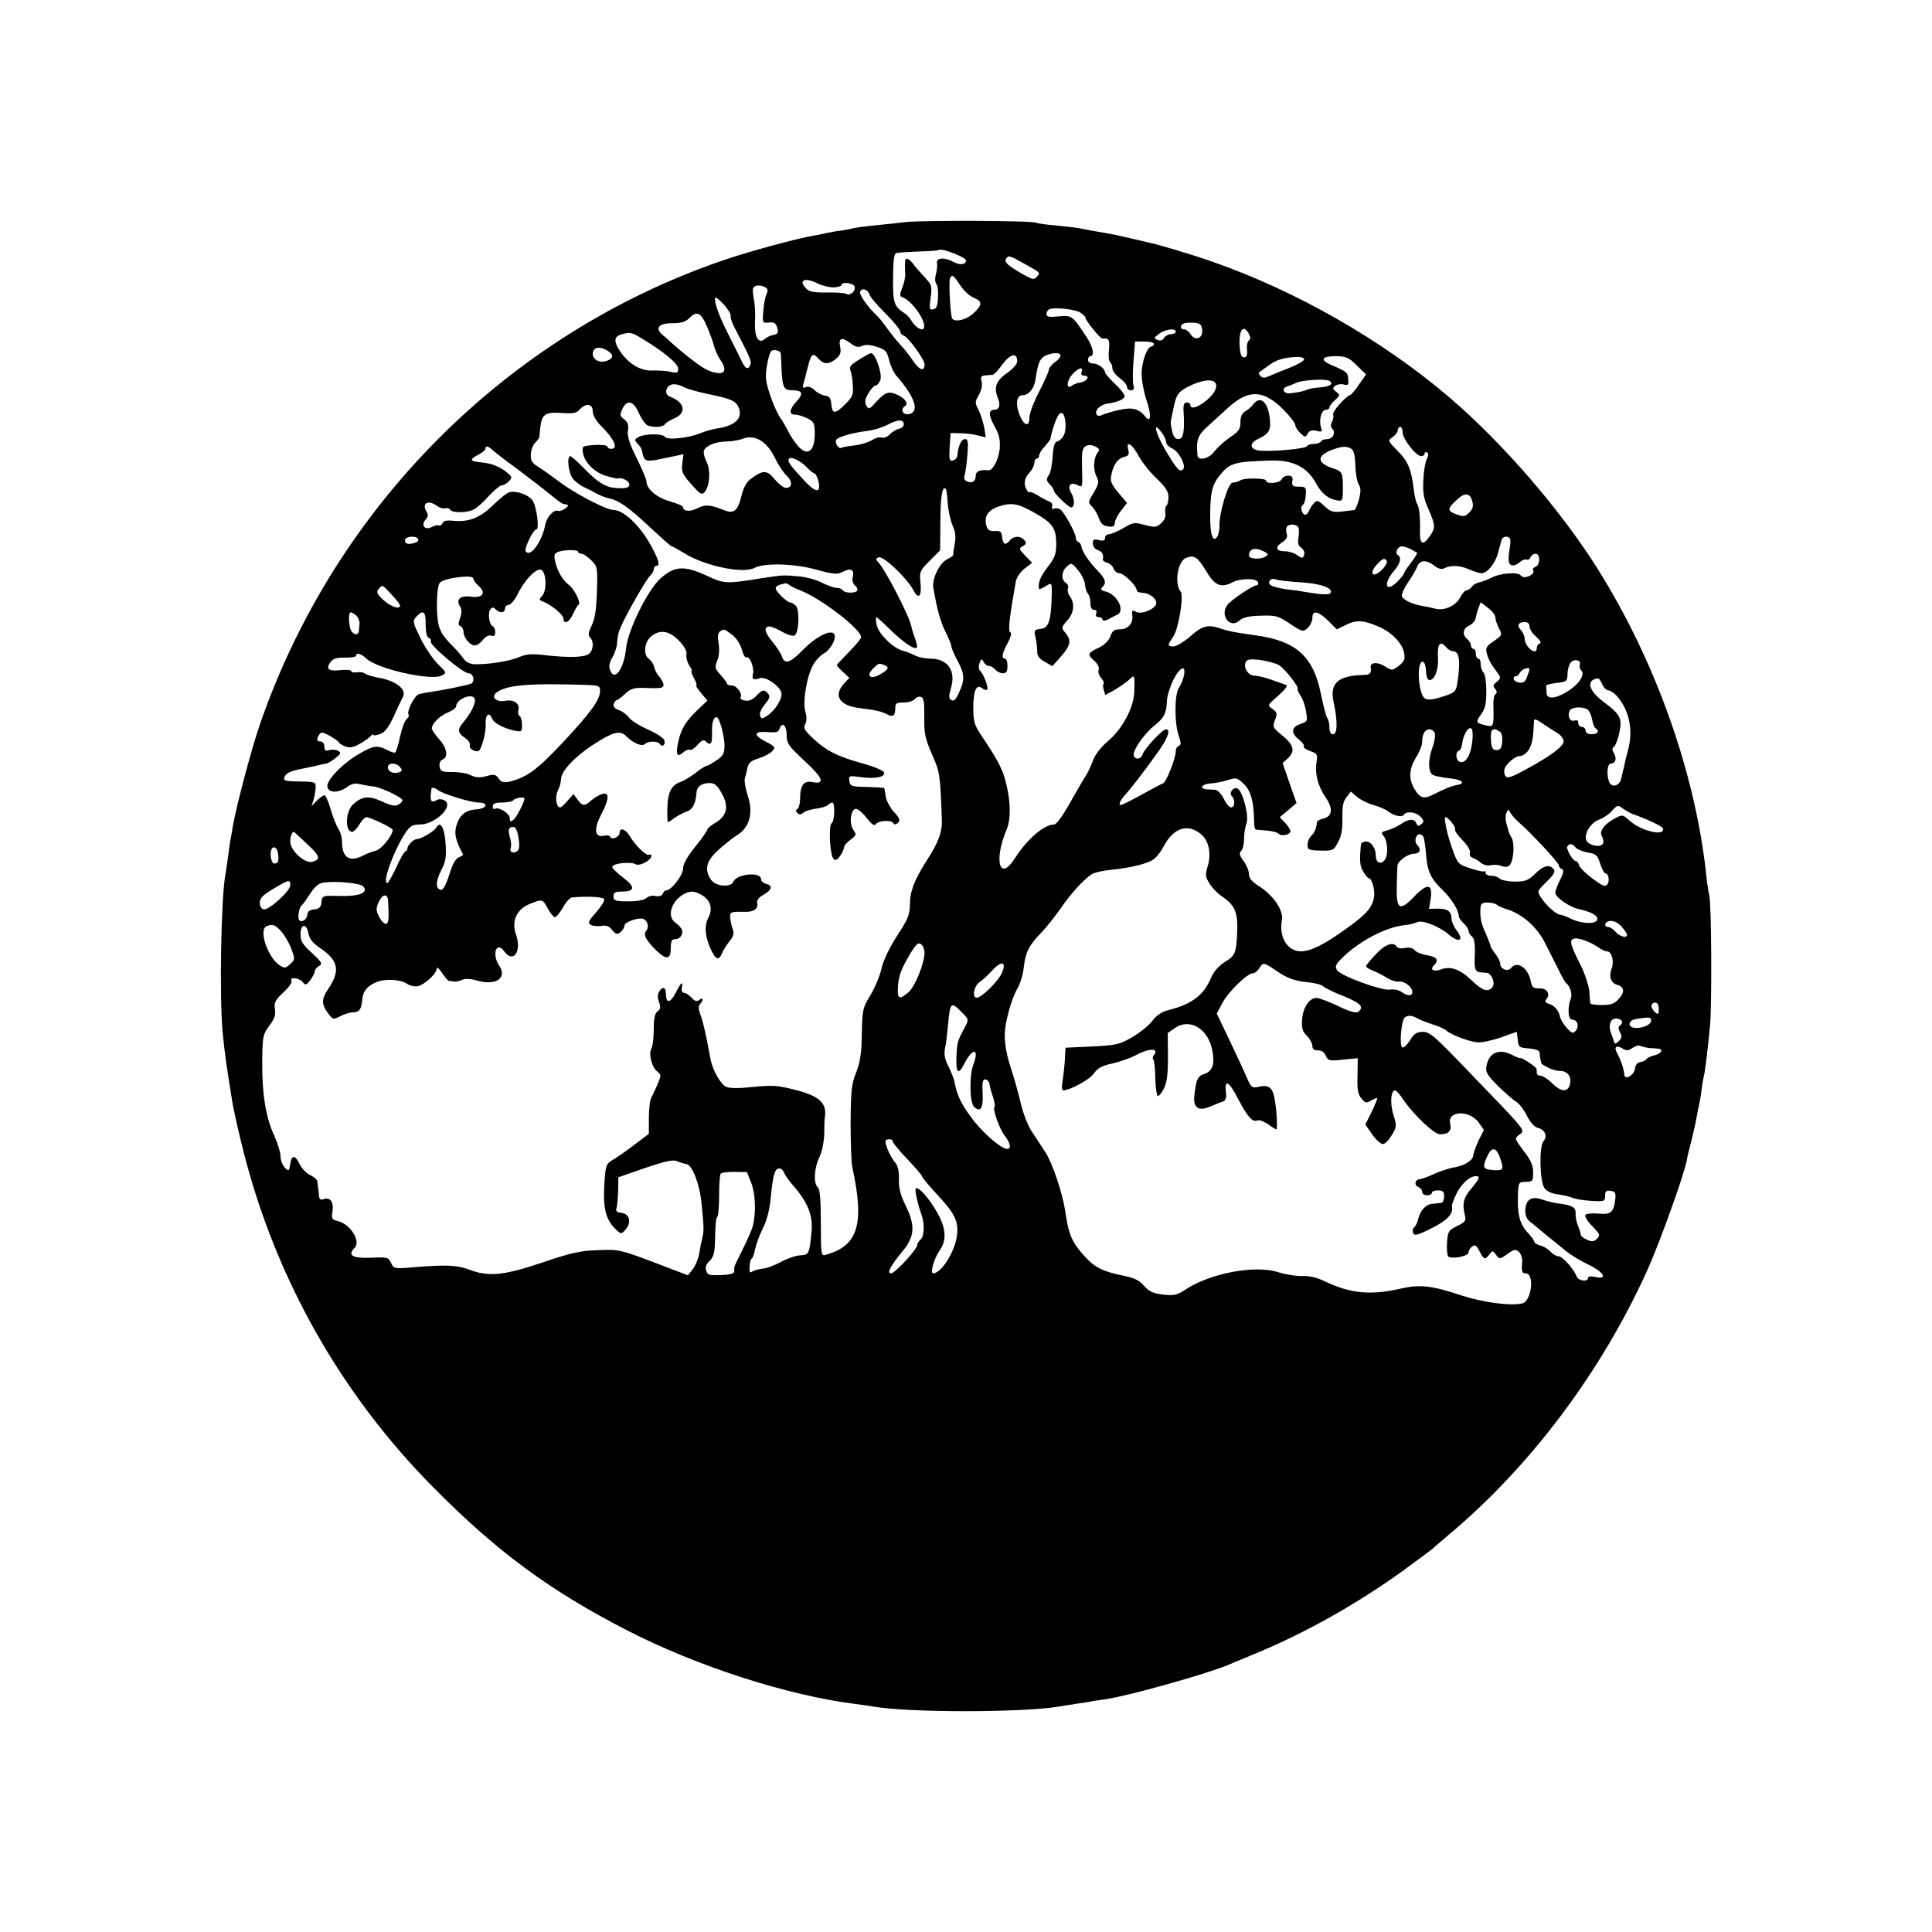 <?xml version="1.0" standalone="no"?>
<!DOCTYPE svg PUBLIC "-//W3C//DTD SVG 20010904//EN"
 "http://www.w3.org/TR/2001/REC-SVG-20010904/DTD/svg10.dtd">
<svg version="1.0" xmlns="http://www.w3.org/2000/svg"
 width="792pt" height="792pt" viewBox="0 0 792 792"
 preserveAspectRatio="xMidYMid meet">
<g transform="translate(0,792) scale(0.1,-0.1)"
fill="#000000" stroke="none">
<path d="M3715 7010 c-38 -5 -101 -11 -140 -15 -38 -4 -72 -9 -75 -10 -3 -2
-26 -6 -50 -10 -25 -3 -52 -8 -60 -10 -8 -2 -31 -7 -50 -10 -76 -13 -271 -66
-381 -104 -882 -304 -1584 -1008 -1892 -1896 -35 -100 -99 -341 -113 -425 -4
-25 -8 -47 -9 -50 -1 -3 -5 -32 -9 -65 -5 -33 -10 -69 -12 -80 -18 -94 -25
-511 -11 -650 10 -98 13 -116 38 -274 5 -35 27 -132 48 -215 133 -521 400
-992 776 -1372 261 -264 478 -424 793 -586 287 -148 659 -268 937 -303 28 -4
61 -8 75 -11 145 -25 607 -25 760 0 14 2 48 8 75 12 28 4 55 8 62 10 6 1 31 5
54 8 92 13 417 104 504 141 17 7 71 30 120 50 199 83 406 199 595 335 63 46
117 86 120 89 3 3 32 28 65 56 339 283 633 675 822 1097 50 113 145 378 157
438 2 14 11 52 20 85 8 33 18 76 21 95 3 19 8 42 10 50 2 8 7 35 10 60 3 25 8
52 10 60 5 19 15 103 25 205 8 88 6 495 -3 535 -4 14 -9 49 -12 79 -44 418
-207 879 -445 1258 -152 242 -387 514 -606 702 -277 237 -633 440 -979 560
-80 28 -214 68 -253 76 -9 2 -44 10 -77 18 -33 8 -80 18 -105 22 -47 8 -69 12
-109 20 -13 2 -56 7 -95 11 -39 3 -75 9 -80 11 -14 9 -456 10 -531 3z m208
-134 c20 -8 37 -19 37 -24 0 -17 -25 -20 -51 -6 -36 20 -71 18 -68 -3 2 -10 0
-31 -4 -46 -5 -16 -4 -34 1 -40 6 -7 9 -32 7 -57 -1 -34 -6 -46 -20 -48 -15
-3 -16 2 -10 47 6 47 5 53 -23 83 -17 18 -40 44 -50 58 -11 14 -23 22 -27 19
-6 -6 -6 -16 -4 -64 1 -11 -5 -35 -12 -54 -11 -28 -12 -35 -1 -39 43 -14 107
-110 87 -130 -8 -9 -36 10 -49 34 -6 10 -17 23 -25 28 -46 29 -51 43 -50 145
0 67 4 101 12 103 7 3 48 5 92 7 44 1 81 4 83 6 6 5 35 -2 75 -19z m276 -37
c70 -39 66 -36 51 -54 -11 -13 -18 -11 -59 12 -59 34 -75 48 -67 62 10 15 13
15 75 -20z m-263 -88 c14 -22 39 -45 55 -51 37 -16 37 -29 0 -64 -27 -26 -73
-38 -87 -23 -8 8 -16 156 -9 168 9 14 13 12 41 -30z m-516 -9 c16 1 30 6 30
10 0 14 48 8 53 -6 7 -18 -18 -40 -33 -31 -7 4 -42 7 -80 6 -50 -1 -73 3 -84
15 -36 35 -7 49 46 22 21 -10 51 -17 68 -16z m-281 -1 c9 -6 10 -14 3 -27 -5
-11 -11 -41 -13 -69 -4 -49 -3 -50 23 -47 20 2 28 -2 33 -18 8 -24 4 -30 -18
-34 -8 -1 -23 -8 -32 -16 -26 -22 -43 9 -40 73 2 29 0 68 -4 87 -4 19 -6 41
-4 48 5 14 32 16 52 3z m426 -29 c2 -10 32 -44 65 -77 33 -33 60 -66 60 -73 0
-7 7 -15 15 -18 20 -8 85 -98 85 -117 0 -32 -20 -26 -48 15 -16 24 -40 54 -54
68 -13 14 -36 43 -52 65 -16 22 -34 45 -40 50 -37 34 -75 87 -70 99 7 18 31
10 39 -12z m-595 -43 c15 -18 27 -37 25 -43 -2 -6 6 -30 18 -53 60 -114 69
-135 63 -148 -9 -23 -21 -18 -37 18 -8 17 -34 68 -56 112 -39 76 -62 145 -48
145 3 0 19 -14 35 -31z m1458 -30 c12 -8 22 -17 22 -22 0 -11 61 -86 69 -85
27 3 31 -5 27 -47 -3 -25 0 -47 5 -50 5 -4 9 -15 9 -25 0 -10 14 -28 30 -40
17 -12 30 -28 30 -36 0 -8 7 -14 16 -14 12 0 15 6 10 23 -3 12 -3 57 1 100 l6
77 38 0 c22 0 39 -4 39 -10 0 -5 -4 -10 -9 -10 -18 0 -41 -63 -41 -112 0 -27
9 -76 20 -109 21 -60 18 -96 -4 -68 -27 34 -56 41 -110 28 -28 -6 -59 -16 -68
-20 -23 -12 -34 9 -15 29 9 8 24 16 34 17 41 5 73 18 73 31 0 8 -18 31 -40 51
-22 21 -40 42 -40 46 0 16 -29 37 -49 37 -12 0 -21 6 -21 15 0 8 5 15 10 15
18 0 11 38 -15 77 -59 90 -61 91 -115 86 -40 -4 -50 -2 -50 10 0 9 6 17 13 20
24 8 104 -1 125 -14z m-1530 -57 c11 -26 24 -60 28 -77 4 -16 15 -42 25 -57
37 -52 17 -72 -47 -47 -24 9 -95 63 -156 118 -9 9 -24 22 -33 29 -31 27 -14
47 40 47 38 0 55 5 72 22 30 30 47 21 71 -35z m2030 -13 c4 -36 -27 -49 -47
-20 -7 12 -20 21 -27 21 -17 0 -18 17 -1 24 6 3 26 4 42 3 24 -2 31 -7 33 -28z
m-108 -9 c0 -5 -9 -10 -20 -10 -10 0 -23 -7 -28 -15 -5 -10 -15 -13 -26 -9
-17 7 -16 9 5 25 26 20 69 25 69 9z m300 -9 c7 -14 7 -22 0 -26 -6 -4 -10 -21
-8 -38 2 -23 -1 -32 -12 -32 -11 0 -16 13 -18 44 -5 68 15 95 38 52z m-2485
-21 c88 -53 145 -101 145 -121 0 -18 -4 -20 -32 -13 -18 4 -51 6 -73 5 -49 -2
-98 27 -133 79 -28 41 -25 62 8 70 34 9 40 8 85 -20z m854 -19 c19 -14 30 -16
45 -9 14 6 34 5 61 -4 35 -11 41 -18 50 -55 6 -23 19 -52 31 -65 77 -88 96
-149 47 -156 -23 -3 -33 21 -13 33 15 9 1 31 -28 45 -37 18 -52 14 -89 -26
-29 -33 -32 -34 -42 -16 -7 14 -5 26 9 50 11 18 24 32 30 32 6 0 14 10 19 22
9 26 -22 114 -39 110 -6 -1 -29 -14 -51 -28 -31 -19 -39 -29 -33 -42 4 -9 9
-37 10 -61 3 -38 0 -47 -30 -77 -42 -42 -54 -43 -58 -1 -2 25 -8 33 -26 35
-13 2 -32 12 -43 23 -11 11 -25 16 -35 12 -12 -5 -15 -2 -11 13 4 10 11 40 18
67 14 57 21 63 44 37 22 -25 43 -25 72 -1 18 15 22 26 17 50 -8 37 8 41 45 12z
m-991 -34 c18 -14 15 -27 -10 -36 -29 -11 -58 4 -58 29 0 29 34 33 68 7z m703
-6 c0 -3 2 -33 3 -67 4 -74 9 -84 46 -84 40 0 45 -14 15 -46 -30 -33 -32 -54
-5 -54 12 0 34 -7 50 -15 27 -14 30 -20 30 -64 0 -63 -24 -89 -57 -61 -12 10
-33 37 -46 61 -12 24 -31 57 -42 72 -10 16 -28 56 -39 91 -17 51 -20 71 -12
116 4 30 13 58 19 62 11 7 37 0 38 -11z m1127 -33 c-16 -11 -28 -26 -28 -33 0
-7 -18 -48 -40 -90 -22 -42 -40 -90 -40 -106 0 -43 -23 -35 -42 14 -16 44 -10
77 15 77 26 1 48 29 53 71 10 70 20 87 56 97 46 13 61 -4 26 -30z m-158 1 c0
-11 -17 -31 -40 -47 -46 -31 -57 -60 -40 -102 13 -31 7 -50 -15 -50 -23 0 -23
-24 3 -69 19 -35 23 -54 20 -93 -5 -43 -29 -89 -47 -86 -32 4 -51 -4 -51 -21
0 -24 -13 -33 -35 -25 -11 5 -15 13 -10 28 3 11 8 49 11 84 4 50 2 62 -10 62
-15 0 -28 -28 -31 -65 -1 -11 -9 -21 -19 -23 -14 -3 -16 4 -13 55 l4 58 39 -1
c21 0 54 -4 72 -9 l33 -8 -6 39 c-4 21 -14 54 -23 72 -16 31 -16 35 1 63 10
19 15 40 11 55 -5 19 -2 24 15 25 12 1 25 2 31 3 5 0 23 20 40 43 32 43 60 49
60 12z m1176 10 c4 -8 -33 -28 -91 -49 -11 -4 -32 -13 -48 -20 -21 -10 -30
-11 -39 -2 -6 6 -10 13 -7 15 2 1 20 15 40 29 33 24 60 32 117 35 12 0 25 -3
28 -8z m216 -27 l38 -37 -28 -40 c-15 -22 -31 -42 -37 -44 -22 -9 -76 -71 -70
-81 3 -5 1 -18 -4 -28 -7 -13 -7 -22 1 -30 15 -15 2 -42 -21 -42 -11 0 -23 -4
-26 -10 -3 -5 -17 -10 -30 -10 -13 0 -25 -4 -27 -9 -4 -12 -178 -26 -207 -16
-31 10 -26 31 13 49 39 18 47 36 41 83 -8 67 -39 92 -67 56 -7 -10 -22 -23
-33 -29 -14 -8 -20 -22 -20 -45 0 -28 -7 -38 -43 -62 -23 -16 -52 -42 -64 -58
-22 -30 -67 -40 -69 -16 -6 66 0 82 48 125 26 24 62 56 79 72 83 75 144 73
227 -11 26 -26 47 -54 47 -62 0 -7 9 -22 21 -33 19 -17 21 -18 30 -1 7 12 17
15 36 11 23 -6 24 -4 18 15 -9 30 2 71 20 71 8 0 15 4 15 10 0 5 10 19 23 30
21 20 21 22 4 34 -14 11 -15 15 -4 24 7 6 23 9 35 6 18 -5 21 -2 19 21 -2 29
-5 31 -70 59 -48 21 -39 36 21 36 41 -1 52 -6 84 -38z m-1128 -27 c-4 -10 0
-15 11 -15 25 0 12 -24 -16 -28 -13 -2 -29 -8 -35 -13 -24 -19 -22 20 1 45 26
29 48 35 39 11z m551 -64 c-8 -42 -105 -107 -105 -71 0 6 -7 10 -15 10 -11 0
-15 -10 -13 -37 5 -82 -1 -113 -21 -113 -13 0 -21 10 -26 33 -4 17 -7 37 -5
42 1 6 4 19 6 30 12 61 17 75 35 91 12 11 42 26 67 35 53 18 83 10 77 -20z
m472 15 c-2 -6 -21 -12 -43 -14 -21 -1 -46 -5 -54 -9 -17 -7 -35 -11 -69 -15
-29 -4 -41 19 -14 28 10 3 27 10 38 15 22 10 100 16 128 10 10 -2 16 -9 14
-15z m-2649 -15 c11 -6 55 -18 98 -27 93 -19 112 -28 123 -57 16 -42 -16 -72
-86 -83 -21 -3 -53 -12 -72 -20 -48 -20 -137 -29 -145 -15 -9 14 -81 14 -107
0 -19 -10 -19 -12 -6 -27 9 -9 17 -21 18 -27 12 -53 7 -52 128 -26 l43 9 -5
-38 c-4 -34 0 -44 37 -85 37 -42 43 -45 55 -32 21 26 25 90 7 125 -9 17 -13
37 -10 45 7 20 49 37 91 37 20 0 51 5 69 12 49 18 98 -12 130 -78 13 -27 35
-61 48 -73 26 -25 25 -51 -3 -51 -9 0 -29 16 -45 35 -32 39 -48 39 -98 2 -18
-13 -30 -36 -38 -68 -15 -64 -32 -77 -73 -60 -55 22 -75 24 -107 8 -30 -16
-60 -14 -60 4 0 5 -25 16 -55 24 -54 16 -95 51 -95 82 0 8 -18 50 -40 95 -30
60 -39 89 -36 112 4 23 0 35 -15 47 -18 13 -19 18 -8 42 19 41 46 35 68 -17
11 -24 27 -46 36 -50 26 -10 63 -7 71 5 3 6 22 17 40 25 50 21 40 66 -18 87
-20 7 -23 28 -7 44 12 12 37 10 67 -6z m-378 -97 c0 -16 13 -39 35 -61 54 -54
71 -93 40 -93 -8 0 -15 4 -15 9 0 12 -100 8 -101 -4 -6 -45 37 -97 93 -115 23
-7 47 -13 52 -11 17 4 46 -11 46 -25 0 -14 -15 -18 -60 -14 -38 3 -70 23 -125
79 -27 28 -53 51 -57 51 -15 0 -8 -65 8 -89 9 -13 31 -30 48 -38 17 -8 43 -21
57 -29 14 -7 35 -15 45 -17 38 -6 84 -39 167 -117 47 -44 88 -80 91 -80 4 0
25 -12 48 -26 85 -54 243 -87 291 -62 41 21 160 18 249 -6 77 -21 90 -22 113
-10 33 17 48 9 41 -21 -4 -14 0 -27 9 -35 8 -7 12 -16 9 -21 -7 -12 -51 -11
-59 1 -3 6 -15 10 -25 10 -11 0 -38 10 -60 21 -22 12 -64 23 -93 26 -66 6 -68
6 -152 -7 -151 -24 -155 -24 -230 11 -92 42 -131 39 -189 -14 -52 -48 -131
-209 -139 -282 -9 -88 -48 -141 -66 -92 -6 16 -3 31 10 53 10 17 19 45 19 62
0 16 6 43 13 58 24 56 108 202 122 214 8 7 15 19 15 26 0 8 5 14 10 14 17 0
11 24 -20 81 -47 86 -114 149 -158 149 -27 0 -159 69 -219 115 -29 22 -67 49
-85 60 -27 17 -33 26 -32 52 1 18 9 40 18 48 9 9 16 19 17 23 0 4 2 22 4 40 6
54 21 64 87 59 47 -3 61 -1 74 14 26 28 54 25 54 -7z m1938 -51 c3 -39 -11
-66 -39 -75 -6 -2 -12 -29 -14 -59 -1 -30 -8 -65 -15 -76 -12 -18 -11 -23 3
-38 9 -9 17 -21 17 -26 0 -11 60 -69 71 -69 15 0 15 35 1 58 -19 30 -4 49 26
33 19 -10 20 -8 18 57 -1 37 -1 75 2 84 5 23 29 30 53 17 16 -8 18 -13 9 -24
-17 -21 -20 -69 -5 -98 11 -22 10 -30 -11 -66 -24 -39 -24 -41 -7 -58 10 -10
23 -32 28 -48 8 -22 18 -31 38 -33 20 -3 27 1 27 14 0 9 11 32 25 50 l25 32
-36 43 c-29 35 -34 47 -28 73 9 43 26 66 52 73 19 4 22 10 17 30 -10 40 17 23
45 -30 14 -25 47 -66 73 -90 36 -35 47 -52 47 -75 0 -17 -4 -33 -9 -36 -4 -3
-6 -16 -4 -29 3 -14 -3 -29 -17 -42 -19 -17 -25 -18 -67 -7 -42 12 -48 11 -88
-13 -24 -14 -51 -25 -59 -25 -9 0 -16 -7 -16 -15 0 -11 -7 -14 -25 -9 -21 5
-25 3 -25 -14 0 -12 9 -23 20 -27 18 -6 25 -17 21 -38 -1 -5 7 -11 18 -14 11
-3 23 -14 26 -24 4 -10 14 -19 24 -19 18 0 71 -52 71 -70 0 -5 10 -10 23 -10
28 -1 57 -22 57 -42 0 -23 -60 -49 -83 -36 -16 8 -18 6 -15 -15 4 -33 -18 -57
-52 -57 -22 0 -30 -6 -38 -28 -6 -18 -24 -35 -45 -46 -48 -22 -51 -29 -22 -54
15 -13 22 -28 19 -37 -4 -9 1 -24 10 -34 9 -10 13 -20 10 -24 -3 -3 -3 -15 1
-26 l6 -20 37 20 c20 12 47 30 60 42 24 23 24 23 22 -48 -2 -66 -49 -154 -109
-204 -28 -24 -51 -54 -60 -77 -7 -22 -23 -55 -36 -74 -12 -19 -41 -70 -65
-112 -26 -46 -50 -78 -59 -78 -41 0 -110 -60 -159 -136 -63 -101 -90 -16 -36
114 18 42 18 111 -1 188 -14 59 -30 91 -102 199 -29 43 -33 57 -33 115 0 70
13 98 37 78 7 -6 16 -8 20 -5 7 7 -17 69 -30 78 -5 4 -6 17 -2 29 6 20 9 21
17 7 5 -10 15 -17 22 -17 8 0 19 -7 26 -15 7 -8 21 -15 31 -15 14 0 19 7 19
30 0 17 -4 30 -10 30 -16 0 -12 22 11 64 13 25 17 41 10 45 -9 6 -3 60 23 206
3 17 18 40 36 54 l31 24 -28 29 c-26 27 -27 30 -10 39 14 8 16 14 6 25 -15 18
-43 18 -59 -1 -18 -22 -28 -18 -32 13 -2 22 -7 27 -30 25 -19 -1 -29 4 -33 18
-13 40 3 66 47 82 54 18 79 14 147 -24 76 -43 90 -63 91 -126 0 -44 -5 -58
-34 -96 -31 -40 -41 -65 -37 -90 0 -4 12 0 26 9 28 18 28 19 26 -51 -3 -91
-13 -120 -45 -123 -26 -3 -28 -6 -21 -35 4 -18 7 -43 7 -57 -1 -18 8 -30 31
-43 l31 -18 38 43 c39 45 41 65 11 99 -12 15 -11 20 11 44 29 31 33 71 12 100
-8 11 -11 25 -8 33 3 8 -1 18 -8 22 -21 13 -19 48 3 67 18 17 20 17 46 -14 15
-18 28 -44 29 -60 1 -15 7 -32 12 -37 6 -6 10 -23 10 -38 0 -18 5 -28 15 -28
9 0 12 -6 9 -15 -4 -9 0 -15 10 -15 9 0 16 -5 16 -10 0 -6 8 -6 23 1 12 7 29
15 37 19 34 16 0 83 -47 95 -19 4 -23 9 -14 18 18 18 13 34 -19 67 -36 37 -63
77 -67 99 -1 9 -7 17 -12 19 -6 2 -11 10 -11 18 0 19 -48 106 -64 116 -6 4
-17 6 -25 3 -8 -3 -11 0 -8 9 3 8 -2 17 -11 20 -9 3 -32 15 -49 26 -18 11 -33
16 -33 12 0 -4 -5 0 -10 8 -15 24 -12 49 10 72 11 12 20 30 20 40 0 10 5 18
10 18 6 0 10 6 10 13 0 7 10 24 23 37 12 14 22 27 23 30 3 23 18 69 27 88 16
33 32 22 35 -25z m-663 -3 c0 -8 -9 -16 -20 -18 -11 -2 -28 -13 -38 -23 -9
-10 -24 -16 -32 -13 -8 4 -26 -1 -40 -10 -14 -9 -46 -19 -72 -22 -26 -3 -50
-7 -54 -10 -11 -6 -28 21 -21 33 8 12 65 29 131 37 25 3 61 15 80 25 41 22 66
23 66 1z m1075 -71 c0 -9 11 -21 25 -27 28 -13 59 -72 45 -86 -13 -13 -25 -1
-69 73 -44 74 -58 128 -21 81 11 -14 20 -32 20 -41z m970 38 c0 -26 55 -97 76
-97 8 0 14 5 14 11 0 5 5 7 10 4 7 -4 6 -13 -1 -27 -6 -12 -13 -50 -14 -86 -3
-51 1 -76 21 -120 29 -66 30 -76 3 -113 -25 -36 -39 -30 -38 19 2 59 -3 106
-12 117 -4 6 -10 31 -13 55 -10 85 -23 118 -66 161 -42 43 -42 43 -21 57 11 8
21 21 21 28 0 8 5 14 10 14 6 0 10 -10 10 -23z m-3731 -72 c9 -8 56 -45 106
-81 49 -37 109 -83 133 -103 24 -20 47 -37 52 -37 23 -3 24 -5 7 -19 -11 -7
-24 -12 -31 -9 -16 6 -46 -27 -51 -58 -13 -69 -62 -136 -80 -108 -7 11 31 90
44 90 13 0 1 92 -15 117 -15 24 -67 43 -96 35 -10 -2 -39 -26 -66 -52 -54 -53
-100 -71 -163 -65 -29 3 -41 0 -45 -10 -4 -8 -10 -12 -15 -9 -5 2 -18 0 -30
-7 -28 -14 -45 8 -24 31 9 10 11 20 5 30 -24 37 5 54 43 25 11 -7 25 -11 32
-9 7 3 16 1 20 -5 8 -15 71 -14 98 1 12 6 40 31 61 55 22 23 45 43 52 43 7 0
20 7 29 16 15 15 15 18 -2 33 -29 26 -65 41 -106 45 -51 5 -55 11 -18 31 17 8
31 20 31 25 0 14 11 12 29 -5z m3521 5 c10 -6 15 -28 16 -67 1 -32 7 -68 14
-79 9 -15 9 -29 1 -62 -7 -23 -15 -42 -19 -43 -4 0 -27 -3 -50 -6 -38 -4 -48
-1 -72 22 -25 23 -31 26 -42 14 -8 -8 -17 -22 -21 -31 -3 -10 -11 -18 -16 -18
-14 0 -23 33 -10 40 6 4 11 23 12 41 2 31 0 34 -28 34 -25 0 -30 3 -27 23 3
17 -2 22 -18 22 -11 0 -23 -7 -26 -15 -7 -16 -64 -21 -64 -5 0 10 -89 12 -105
1 -9 -5 -13 -7 -33 -10 -18 -3 -54 -123 -53 -176 1 -16 -4 -37 -9 -45 -17 -26
-29 7 -29 80 0 105 8 135 45 178 37 44 58 50 204 54 89 3 149 -27 184 -92 25
-45 51 -66 91 -72 18 -3 20 3 20 47 0 68 -2 72 -40 85 -68 22 -69 52 -2 77 40
14 58 15 77 3z m-2230 -78 c10 -11 24 -22 29 -23 6 -2 13 -19 17 -36 9 -47
-13 -43 -62 10 -57 62 -66 75 -60 86 8 12 50 -9 76 -37z m575 -144 c2 -29 11
-71 20 -92 12 -27 14 -50 9 -75 -4 -20 -7 -39 -6 -44 1 -4 -10 -13 -24 -19
-32 -15 -64 -80 -58 -117 15 -88 29 -139 50 -181 13 -26 24 -53 24 -59 0 -7
11 -33 25 -59 30 -56 31 -77 7 -130 -13 -30 -22 -38 -32 -32 -11 7 -11 16 -2
48 22 72 -12 121 -83 122 -22 0 -52 6 -66 14 -14 7 -36 16 -50 19 -39 11 -98
69 -105 105 -4 17 -4 32 -1 32 2 0 27 -22 53 -48 55 -54 103 -87 112 -77 3 3
0 20 -7 38 -7 18 -14 43 -17 56 -8 38 -103 222 -131 253 -14 16 -14 18 -1 23
19 8 117 -86 142 -134 22 -42 36 -26 29 35 -4 40 -1 46 39 86 l42 42 1 116 c0
103 8 150 22 136 3 -2 6 -28 8 -58z m2151 5 c5 -17 1 -31 -13 -44 -16 -17 -23
-18 -51 -8 -40 14 -40 23 -1 59 34 33 56 30 65 -7z m-713 -106 c3 -7 2 -26 0
-42 -4 -20 -1 -32 12 -41 10 -8 15 -20 11 -29 -5 -15 -8 -15 -28 -1 -12 9 -35
16 -50 16 -37 0 -43 16 -13 36 18 12 24 22 20 35 -4 10 -3 23 0 29 9 14 42 12
48 -3z m-3609 -46 c3 -5 -1 -12 -10 -15 -27 -10 -44 -7 -44 9 0 16 45 21 54 6z
m4477 -3 c1 -7 1 -17 0 -21 -10 -60 -9 -78 5 -84 8 -3 23 2 34 12 10 9 23 14
28 11 6 -3 12 1 16 9 3 8 12 15 21 15 20 0 20 -46 -1 -54 -8 -3 -13 -10 -9
-15 6 -10 -11 -24 -32 -27 -7 -1 -15 2 -19 7 -9 15 -83 10 -117 -8 -18 -9 -41
-18 -52 -20 -11 -2 -25 -10 -31 -18 -6 -8 -16 -15 -22 -15 -6 0 -18 -13 -26
-29 -18 -35 -66 -56 -103 -46 -16 4 -39 9 -53 11 -40 7 -78 25 -83 39 -3 7 8
32 24 56 17 24 34 54 39 67 11 27 37 28 70 3 16 -13 30 -16 40 -11 27 14 64
13 102 -4 21 -9 43 -16 51 -16 24 0 56 39 68 83 6 23 13 48 15 55 2 6 10 12
19 12 8 0 16 -6 16 -12z m-408 -39 c12 -7 24 -13 26 -15 2 -2 -9 -20 -25 -41
-16 -21 -29 -41 -29 -44 0 -4 -12 -19 -27 -34 -50 -49 -59 -6 -10 49 23 28 28
51 12 61 -13 8 -1 35 17 35 8 0 24 -5 36 -11z m-3413 -11 c0 -5 6 -8 14 -8 7
0 25 -12 40 -27 25 -25 26 -29 23 -127 -2 -73 -8 -112 -21 -139 -14 -29 -16
-41 -7 -50 16 -16 14 -52 -4 -67 -18 -15 -80 -17 -180 -6 -56 7 -78 5 -110 -9
-39 -16 -120 -29 -180 -28 -19 1 -35 9 -45 23 -8 12 -26 33 -39 46 -60 60 -68
80 -70 167 0 52 4 88 12 98 15 19 137 35 137 18 0 -7 10 -20 21 -30 34 -29 18
-52 -31 -45 -44 6 -63 -12 -43 -42 6 -11 6 -26 -1 -46 -8 -22 -8 -30 2 -33 6
-3 12 -12 12 -22 0 -23 23 -54 44 -57 9 -1 25 9 35 22 12 15 25 22 35 18 11
-4 16 0 16 14 0 11 -4 22 -9 24 -15 5 -22 51 -12 68 8 12 13 12 23 2 17 -17
38 -15 38 3 0 8 7 15 15 15 8 0 26 21 39 48 32 63 82 110 98 94 19 -19 19 -84
1 -104 -14 -16 -14 -18 3 -24 32 -12 84 -54 84 -70 0 -26 25 -15 39 19 8 17
18 35 23 38 11 7 -18 65 -40 81 -25 19 -48 58 -56 96 -6 27 -4 33 13 40 26 9
81 9 81 0z m2812 1 c17 -9 18 -13 7 -20 -22 -14 -69 -11 -69 4 0 28 26 35 62
16z m-240 -76 c37 -64 63 -75 111 -50 33 17 99 17 104 0 3 -7 -1 -13 -7 -13
-14 0 -101 -58 -117 -78 -35 -43 9 -102 48 -66 14 13 39 19 87 20 62 2 71 0
120 -33 51 -34 54 -34 73 -17 10 9 19 28 19 41 0 33 23 29 65 -12 l35 -35 37
18 c43 22 73 20 135 -7 53 -23 96 -67 104 -107 5 -26 1 -35 -21 -53 -28 -21
-28 -21 -59 -2 -28 18 -59 16 -57 -3 4 -26 -2 -33 -31 -33 -103 -3 -138 -34
-121 -111 17 -78 16 -132 -2 -132 -10 0 -15 9 -15 28 0 15 -4 32 -9 38 -4 5
-16 50 -26 99 -31 154 -101 217 -265 240 -92 13 -113 17 -148 29 -52 17 -74
11 -125 -35 -25 -21 -55 -39 -66 -39 -26 0 -26 5 -2 39 22 30 45 169 31 186
-27 33 -12 124 22 138 33 13 47 4 80 -50z m743 37 c3 -5 -6 -22 -20 -36 -35
-35 -55 -18 -23 19 25 28 34 32 43 17z m-355 -87 c84 -5 137 -24 124 -44 -5
-9 -37 -7 -114 6 -8 2 -38 6 -65 9 -28 4 -57 11 -64 16 -19 11 -3 33 18 25 9
-4 54 -9 101 -12z m-2094 -11 c5 -5 25 -15 44 -22 84 -32 250 -159 250 -192 0
-6 -22 -33 -50 -61 -27 -28 -50 -52 -50 -54 0 -2 12 -15 26 -28 l26 -24 -20
-21 c-48 -51 -22 -93 63 -103 67 -8 90 -14 113 -26 23 -12 32 -5 32 26 0 20 5
23 34 23 18 0 39 6 46 14 6 8 18 12 26 9 11 -4 14 -24 13 -82 -1 -67 3 -87 31
-152 33 -74 34 -80 41 -269 2 -51 -13 -92 -64 -171 -49 -77 -67 -124 -67 -178
0 -40 -8 -59 -51 -125 -32 -49 -56 -99 -65 -135 -7 -32 -28 -82 -46 -111 -31
-51 -33 -58 -35 -158 -1 -81 -7 -116 -23 -158 -19 -47 -22 -73 -23 -206 0 -84
3 -166 7 -183 51 -234 24 -322 -109 -359 -19 -6 -20 -1 -20 130 0 96 -4 139
-12 146 -19 15 -16 79 6 124 11 22 19 63 20 96 0 32 1 61 2 65 10 61 -20 89
-120 115 -74 19 -95 20 -174 12 -60 -6 -97 -6 -111 1 -21 10 -53 65 -62 107
-2 12 -11 55 -18 93 -8 39 -19 83 -26 99 -7 20 -8 32 0 40 15 15 12 30 -3 17
-11 -8 -18 -6 -32 9 -10 11 -24 20 -31 20 -7 0 -11 8 -9 20 6 31 -3 24 -25
-20 -22 -43 -40 -45 -40 -4 0 28 -15 32 -29 7 -6 -11 -5 -26 1 -42 7 -20 6
-28 -6 -37 -12 -8 -16 -29 -16 -73 0 -34 -4 -70 -10 -80 -12 -23 3 -79 26 -95
15 -12 15 -15 -1 -52 -9 -21 -21 -47 -26 -56 -5 -10 -9 -47 -9 -82 l0 -64 -61
-46 c-34 -26 -74 -54 -89 -62 -26 -16 -28 -22 -33 -107 -5 -96 8 -141 52 -181
16 -15 19 -15 35 3 26 29 17 65 -16 69 -19 2 -25 7 -21 18 3 9 6 41 7 72 l1
56 110 38 c82 28 115 35 130 28 11 -5 28 -10 39 -12 24 -4 54 -81 62 -161 10
-102 10 -111 3 -142 -4 -16 -10 -46 -13 -66 -4 -21 -15 -48 -26 -62 l-20 -25
-92 35 c-185 71 -188 72 -278 68 -70 -2 -110 -11 -225 -50 -159 -54 -222 -60
-301 -30 -51 19 -94 21 -229 10 -79 -7 -81 -6 -92 18 -11 23 -15 24 -83 21
-76 -3 -97 10 -66 41 26 26 -17 96 -68 109 -26 6 -28 10 -23 41 6 38 -10 59
-37 49 -11 -4 -17 0 -18 12 -1 11 -2 26 -4 34 -1 8 -2 20 -3 27 -1 7 -13 18
-28 25 -16 7 -35 27 -43 43 -20 41 -34 42 -40 4 -5 -31 -6 -32 -23 -15 -9 10
-17 30 -17 46 0 15 -11 52 -25 83 -36 77 -51 173 -50 304 1 105 3 113 29 148
21 28 27 44 23 68 -4 27 1 37 35 69 22 20 37 42 33 47 -10 17 31 13 46 -5 11
-14 15 -13 31 8 9 13 18 28 18 35 0 7 8 17 18 23 15 9 12 15 -29 53 -37 33
-47 49 -47 74 -1 45 24 51 32 8 5 -25 18 -41 49 -62 75 -51 83 -92 32 -168
-28 -41 -28 -64 3 -103 17 -22 19 -22 47 -8 17 9 40 16 52 16 26 0 35 13 38
52 3 35 20 56 59 72 36 15 101 11 128 -9 11 -7 29 -10 41 -8 29 7 77 52 77 72
0 9 9 2 21 -16 12 -18 25 -34 30 -34 5 -1 15 -2 22 -3 6 -1 20 2 31 7 12 6 34
5 62 -3 77 -22 125 11 90 62 -18 26 -21 64 -5 73 6 4 17 -2 25 -14 38 -53 74
-2 49 69 -19 53 3 103 56 124 53 21 53 21 75 -19 10 -19 23 -35 29 -35 5 0 20
18 33 40 12 22 29 41 37 41 70 6 129 2 132 -8 2 -6 -13 -30 -33 -53 -31 -34
-35 -43 -23 -51 8 -5 27 -7 43 -5 21 4 34 -1 46 -17 15 -18 20 -19 34 -8 9 7
16 20 16 27 0 14 57 34 77 27 18 -7 25 -34 12 -49 -13 -16 -2 -38 44 -83 41
-38 57 -34 57 15 0 27 4 34 19 34 21 0 35 25 24 43 -4 7 -15 18 -25 25 -39 28
-11 100 49 123 17 6 32 5 54 -7 41 -21 53 -57 33 -96 -18 -35 -14 -78 11 -132
20 -42 32 -45 45 -13 5 12 19 34 31 49 15 18 19 32 14 45 -4 10 -9 30 -11 46
-4 29 -1 30 61 29 36 -1 54 13 49 36 -3 11 6 23 26 34 35 20 39 38 10 45 -11
3 -20 11 -20 18 0 33 -101 23 -114 -10 -9 -24 -72 -19 -90 7 -31 44 -21 81 35
129 28 24 58 48 67 53 54 31 72 92 47 165 -9 28 -14 59 -12 68 3 10 8 30 11
45 5 21 15 30 46 39 22 7 47 20 55 29 15 16 13 19 -21 37 -57 29 -56 46 0 42
38 -3 47 -1 52 14 10 30 29 13 29 -27 0 -34 8 -45 74 -106 76 -70 85 -97 30
-86 -34 7 -49 -14 -49 -68 0 -19 -5 -38 -11 -42 -7 -4 -8 -9 0 -17 7 -7 14 -7
24 1 7 7 31 14 52 17 21 2 43 9 49 15 5 5 14 10 18 10 12 0 10 -78 -3 -85 -13
-9 -7 -131 8 -146 8 -8 15 -4 27 12 9 13 16 29 16 35 0 7 12 21 27 32 24 18
25 21 11 40 -17 25 -12 78 8 86 7 3 27 -12 45 -35 22 -28 34 -37 39 -28 10 15
63 19 72 5 5 -8 11 -7 20 2 9 9 6 19 -18 44 -16 18 -31 47 -33 63 -2 17 -5 32
-6 34 -2 2 -35 4 -72 5 -63 1 -68 3 -71 24 -3 22 -2 23 47 16 61 -8 102 1 95
20 -3 7 -42 24 -87 36 -104 29 -148 51 -203 102 -36 34 -42 43 -33 59 6 13 7
31 0 53 -11 42 7 148 34 193 10 17 29 37 42 44 28 15 53 62 43 79 -13 22 -76
-10 -130 -66 -52 -53 -74 -59 -85 -24 -3 10 -21 38 -40 61 -25 31 -31 47 -24
56 8 9 22 6 60 -14 30 -17 52 -23 58 -17 17 17 19 104 4 120 -8 8 -18 14 -23
14 -13 0 -60 45 -60 58 0 9 11 15 41 21 3 0 9 -3 15 -7z m-1631 -39 c19 -20
35 -41 35 -45 0 -18 -37 -6 -68 22 -27 25 -30 33 -20 45 17 19 13 20 53 -22z
m4525 -94 c0 -9 7 -29 15 -45 14 -27 13 -28 -21 -52 -30 -20 -35 -28 -29 -50
3 -15 14 -38 23 -51 9 -13 22 -30 27 -38 7 -10 5 -18 -9 -28 -15 -12 -17 -17
-7 -29 8 -9 9 -16 2 -21 -6 -3 -10 -25 -9 -48 2 -84 1 -88 -29 -81 -43 10 -45
13 -21 46 17 24 21 45 21 95 0 35 -5 69 -11 75 -7 7 -12 22 -12 35 0 13 -4 23
-10 23 -5 0 -10 9 -10 20 0 11 -4 20 -10 20 -5 0 -10 6 -10 14 0 7 -7 19 -15
26 -22 18 -18 44 7 55 13 6 25 19 27 30 2 11 7 30 12 43 l9 23 30 -23 c16 -12
30 -29 30 -39z m-4670 8 c8 -7 14 -21 14 -32 -1 -11 -2 -26 -3 -32 -2 -22 -28
-14 -35 10 -8 31 -7 67 2 67 4 0 14 -6 22 -13z m285 -37 c0 -32 5 -52 13 -55
7 -3 11 -9 8 -14 -8 -13 131 -131 155 -131 21 0 28 -38 7 -44 -32 -9 -117 -26
-153 -31 -22 -3 -48 -8 -58 -11 -18 -6 -51 -70 -42 -84 3 -4 -1 -13 -9 -19 -7
-6 -19 -38 -26 -71 -7 -34 -16 -62 -20 -65 -3 -2 -19 3 -34 11 -40 20 -54 18
-113 -16 -67 -38 -135 -108 -131 -135 4 -26 44 -27 80 -2 19 14 34 18 55 12
15 -3 39 -8 53 -9 31 -3 120 -45 120 -57 0 -4 -8 -13 -18 -18 -12 -7 -31 -3
-67 14 -53 24 -81 21 -117 -12 -32 -28 -35 -113 -4 -113 6 0 20 14 29 30 10
17 23 30 29 30 16 0 108 -44 108 -52 0 -22 -46 -79 -68 -85 -14 -3 -37 -12
-51 -19 -57 -30 -88 -12 -89 54 0 19 -7 44 -16 56 -8 13 -22 49 -31 80 -9 31
-20 56 -25 56 -5 0 -19 -10 -31 -22 l-22 -23 8 25 c4 14 8 36 9 50 1 23 -2 25
-49 26 -77 1 -85 3 -79 18 7 18 26 26 84 37 25 5 52 11 60 13 8 3 20 5 26 5 6
1 24 11 39 23 23 18 25 22 11 30 -9 5 -25 6 -36 3 -16 -5 -20 -2 -20 14 0 12
-7 21 -15 21 -17 0 -19 9 -6 29 7 11 14 10 42 -5 19 -11 36 -23 38 -27 2 -5
14 -12 27 -17 18 -7 33 -4 61 12 21 12 41 27 45 33 4 5 8 7 8 3 0 -4 12 -3 28
3 20 7 34 25 56 72 15 34 33 70 38 81 15 29 -26 63 -91 76 -30 5 -59 14 -65
19 -6 5 -21 7 -33 5 -13 -2 -23 0 -23 5 0 5 -20 6 -44 4 -49 -6 -62 5 -41 33
10 14 25 19 59 18 25 0 46 3 46 8 0 14 20 9 41 -11 47 -44 267 -93 311 -70 20
11 19 12 -17 47 -20 20 -52 67 -71 105 -32 66 -33 71 -18 88 29 32 40 23 39
-31z m4525 -8 c0 -10 12 -29 27 -42 17 -15 23 -25 15 -28 -7 -2 -12 -10 -12
-18 0 -36 -49 3 -50 39 0 10 -7 25 -15 34 -18 18 -11 33 16 33 12 0 19 -7 19
-18z m-3269 -34 c17 -13 33 -37 40 -60 5 -21 14 -36 19 -33 13 8 33 -44 27
-67 -6 -22 2 -28 28 -18 23 8 80 -30 88 -59 6 -23 -25 -74 -58 -95 -21 -14
-24 -14 -29 0 -4 9 5 29 19 46 20 24 23 33 14 44 -16 19 -23 18 -49 -9 -15
-16 -31 -22 -46 -19 -13 2 -21 8 -18 13 9 15 -16 49 -36 49 -11 0 -20 3 -20 8
0 4 -12 20 -26 35 -23 26 -25 31 -14 58 8 18 10 46 6 71 -5 29 -3 44 6 50 17
10 15 11 49 -14z m-218 -24 c23 -24 34 -44 31 -57 -2 -12 3 -31 11 -44 9 -13
13 -23 10 -23 -3 0 1 -13 10 -30 9 -16 13 -30 9 -30 -3 0 6 -14 20 -31 l26
-31 -38 -36 c-51 -49 -69 -78 -81 -131 -12 -54 -6 -68 19 -46 10 9 23 14 28
11 5 -3 19 6 31 20 17 19 26 23 34 15 20 -20 27 -11 26 32 -2 43 5 67 19 67
11 0 32 -76 32 -117 0 -32 -6 -42 -33 -60 -18 -13 -37 -23 -41 -23 -5 0 -25
-13 -45 -29 -20 -15 -46 -31 -57 -35 -40 -12 -56 -41 -58 -105 -1 -34 0 -61 2
-61 2 0 16 8 30 19 15 10 37 21 49 25 22 7 35 33 38 74 1 27 20 42 55 42 19 0
31 -10 48 -41 31 -53 23 -93 -24 -121 -19 -11 -34 -24 -34 -28 0 -5 -22 -37
-50 -71 -33 -41 -50 -72 -50 -90 0 -27 -48 -89 -69 -89 -5 0 -11 -6 -14 -14
-3 -8 -15 -12 -30 -9 -13 3 -30 -1 -38 -9 -9 -8 -37 -13 -74 -13 -53 0 -60 3
-60 20 0 16 7 20 32 20 56 0 59 18 9 56 -25 19 -46 39 -46 45 0 15 75 23 96
11 16 -9 64 16 64 34 0 6 -4 8 -9 5 -10 -7 -56 37 -79 76 -17 29 -42 38 -42
14 0 -17 -33 -31 -38 -17 -2 6 -14 8 -27 5 -37 -9 -42 27 -11 86 34 64 35 94
4 85 -13 -4 -32 -16 -44 -26 -26 -25 -38 -24 -57 4 l-16 22 -24 -27 c-13 -16
-27 -28 -31 -28 -16 0 -22 45 -9 69 7 14 13 36 13 48 0 31 58 93 133 141 78
51 108 59 132 36 29 -30 67 -46 79 -34 13 13 53 13 61 0 10 -16 25 -2 18 16
-3 9 -34 29 -68 44 -34 15 -69 37 -77 49 -8 11 -26 25 -41 30 -18 7 -25 15
-21 26 3 8 9 15 13 15 3 0 19 12 34 26 22 21 37 25 75 24 72 -3 82 -1 82 13 0
7 -8 22 -17 33 -10 10 -19 28 -21 39 -2 11 -12 27 -23 35 -25 19 -16 74 15 95
35 25 71 18 109 -21z m3147 -29 c7 -8 19 -15 27 -15 26 0 31 -41 17 -132 -6
-34 -10 -38 -61 -54 -40 -13 -60 -15 -72 -7 -28 18 -35 159 -7 150 6 -2 11
-19 12 -37 0 -19 5 -35 11 -37 21 -7 41 40 38 87 -4 62 8 77 35 45z m-688 -71
c23 -12 90 -98 77 -99 -2 -1 3 -12 12 -26 9 -13 20 -43 23 -66 7 -39 6 -41
-23 -51 -38 -13 -40 -37 -6 -64 14 -11 23 -23 20 -28 -3 -4 9 -13 26 -19 29
-10 31 -14 26 -45 -8 -47 6 -100 38 -146 31 -45 27 -77 -11 -86 -13 -3 -24 -9
-25 -13 -3 -27 -9 -43 -23 -57 -9 -8 -16 -25 -16 -37 0 -20 5 -23 53 -24 51
-1 54 0 72 34 14 25 19 53 18 99 -1 48 3 69 17 86 l18 23 24 -21 c12 -11 43
-27 68 -34 25 -7 52 -19 60 -26 23 -18 58 -26 65 -14 10 16 50 12 69 -9 14
-15 14 -20 2 -30 -11 -9 -15 -8 -20 4 -7 20 -32 19 -64 -4 -15 -10 -40 -21
-55 -25 -24 -6 -27 -9 -16 -22 18 -21 21 -77 6 -99 -16 -21 -37 -12 -37 16 0
32 -19 59 -40 59 -11 0 -21 -6 -21 -12 -6 -67 -5 -87 9 -110 9 -16 19 -28 23
-28 12 0 26 -46 22 -75 -6 -44 -31 -73 -114 -132 -93 -67 -145 -92 -186 -93
-55 0 -91 58 -78 128 7 40 -33 99 -92 138 -31 19 -43 34 -43 51 0 13 -10 37
-22 53 -17 23 -19 33 -10 42 7 7 12 29 12 49 0 21 4 49 10 64 11 30 -16 134
-38 143 -18 6 -35 -19 -22 -32 15 -15 12 -46 -3 -46 -7 0 -21 16 -30 35 -9 19
-25 36 -34 37 -10 1 -26 2 -35 2 -33 3 -23 21 12 24 19 1 52 7 73 14 35 11 39
10 66 -16 29 -28 41 -73 42 -153 0 -18 3 -33 7 -34 4 0 24 -2 45 -4 21 -1 43
-7 49 -13 12 -12 48 -4 48 11 0 6 -10 21 -22 34 l-22 23 35 29 34 29 -29 82
-28 82 21 19 c31 29 26 53 -21 93 -41 33 -42 36 -31 65 10 26 8 32 -11 45 -21
15 -21 15 24 54 32 29 41 42 30 45 -8 3 -35 12 -60 21 -25 9 -55 16 -67 16
-25 0 -46 31 -37 54 5 13 16 15 57 11 28 -4 63 -13 79 -21z m1234 1 c-2 -7 0
-17 6 -23 19 -19 -14 -64 -69 -94 -43 -24 -73 -23 -73 2 0 11 -1 23 -2 28 -2
4 17 9 42 12 43 5 45 7 46 37 0 17 6 38 13 47 14 17 45 10 37 -9z m-2852 -1
c23 -9 20 -17 -15 -38 -40 -24 -61 -8 -30 23 23 23 23 23 45 15z m1230 -41
c-3 -16 -12 -39 -21 -52 -19 -29 -19 -148 0 -200 9 -27 9 -35 0 -38 -7 -3 -13
-12 -13 -22 0 -29 -38 -126 -52 -132 -13 -6 -25 -12 -120 -64 -26 -14 -50 -25
-53 -25 -11 0 -4 18 18 42 27 30 92 115 141 185 36 53 45 83 25 83 -14 0 -87
-79 -95 -102 -6 -21 -30 -24 -36 -6 -7 19 42 90 84 123 41 33 50 51 52 105 1
19 13 56 26 83 26 52 52 64 44 20z m1416 23 c0 -3 -5 -17 -10 -31 -7 -20 -16
-26 -33 -23 -12 2 -22 9 -22 16 0 6 4 11 8 10 5 -2 13 5 18 15 9 15 39 25 39
13z m298 -61 c6 -14 18 -25 25 -25 7 0 23 -10 34 -22 51 -57 69 -138 48 -219
-7 -27 -14 -53 -14 -57 -1 -4 -3 -14 -5 -22 -2 -8 -7 -27 -10 -42 -7 -31 -40
-39 -50 -12 -11 30 -7 74 8 74 19 0 25 21 12 43 -8 13 -8 20 0 25 6 4 16 30
22 57 13 61 6 75 -67 130 -61 46 -69 88 -20 94 3 1 11 -10 17 -24z m-4160 -3
c47 -2 52 -4 52 -24 0 -37 -39 -90 -154 -213 -106 -113 -148 -143 -220 -160
-22 -4 -32 -1 -42 14 -12 17 -19 18 -51 9 -27 -7 -42 -6 -61 3 -13 8 -47 14
-76 14 -45 0 -51 3 -54 23 -2 13 3 25 12 28 25 10 19 47 -14 84 -16 18 -30 38
-30 44 1 20 34 53 68 66 17 7 32 18 32 25 0 29 67 56 76 30 6 -15 -15 -59 -45
-94 -27 -31 -26 -45 5 -66 14 -9 23 -23 20 -30 -4 -12 13 -25 33 -25 13 0 34
74 32 113 -2 37 14 51 26 22 7 -19 46 -40 91 -50 31 -6 32 -5 32 24 0 16 -5
33 -10 36 -6 4 -8 15 -5 24 8 26 -19 45 -54 38 -35 -7 -59 14 -38 32 40 33
132 41 375 33z m4096 -98 c8 -3 18 -21 22 -40 3 -19 10 -37 15 -40 18 -10 9
-24 -16 -24 -16 0 -25 6 -25 15 0 8 -7 15 -15 15 -8 0 -15 7 -15 16 0 10 -5
14 -15 10 -18 -6 -30 16 -21 39 5 15 42 20 70 9z m-176 -63 c15 -10 39 -26 55
-35 15 -9 27 -25 27 -35 0 -21 -56 -62 -158 -117 -59 -32 -74 -36 -81 -25 -5
8 -6 21 -3 30 7 20 43 50 58 51 32 1 55 36 59 90 2 30 4 56 4 58 2 6 14 1 39
-17z m-293 -74 c-6 -54 -28 -89 -51 -80 -16 6 -19 40 -4 45 6 2 12 14 14 28 3
35 25 72 37 64 6 -3 8 -27 4 -57z m-153 36 c3 -10 -2 -36 -10 -58 -17 -47 -18
-93 -2 -109 6 -6 37 -13 68 -16 54 -5 75 -21 35 -28 -20 -3 -54 -17 -95 -38
-40 -21 -56 -17 -78 19 -26 43 -25 83 5 132 14 22 25 50 25 62 0 34 11 53 30
53 10 0 20 -8 22 -17z m266 8 c8 -5 12 -22 10 -42 -2 -26 -8 -34 -23 -34 -16
0 -21 8 -23 43 -3 43 7 52 36 33z m-4508 -146 c10 -12 9 -16 -4 -21 -22 -8
-46 2 -46 21 0 19 34 20 50 0z m156 -94 c14 -14 134 -51 166 -51 43 0 35 -25
-9 -28 -46 -3 -70 -24 -83 -70 -8 -32 -2 -58 28 -114 1 -3 -6 -9 -16 -12 -12
-4 -25 -25 -36 -59 -21 -65 -31 -81 -45 -73 -16 11 -13 37 9 81 17 32 20 53
17 103 -4 68 -21 99 -38 70 -9 -16 -63 -48 -81 -48 -13 0 -38 -26 -38 -39 0
-6 -4 -11 -8 -11 -4 0 -21 -29 -37 -65 -17 -35 -33 -65 -37 -65 -23 -1 27 136
75 207 18 27 29 33 58 33 64 0 142 77 101 99 -11 6 -24 6 -32 1 -19 -12 -27
-5 -24 22 1 13 3 24 3 26 2 5 18 1 27 -7z m354 -35 c0 -14 -32 -75 -44 -86
-14 -10 -16 -10 -16 6 0 19 -46 48 -61 38 -5 -3 -9 2 -9 10 0 12 10 16 39 16
22 0 43 5 46 10 6 9 45 15 45 6z m4540 -62 c63 -22 124 -51 127 -60 11 -35
-93 -10 -138 33 -25 23 -29 24 -55 10 -47 -24 -70 -55 -57 -76 6 -10 8 -24 3
-31 -10 -16 -59 -5 -67 15 -10 28 17 71 52 85 19 7 44 24 55 38 20 22 23 23
43 7 12 -8 29 -18 37 -21z m-466 -33 c48 -41 166 -167 166 -178 0 -6 6 -13 13
-16 9 -3 7 -14 -7 -43 -11 -21 -20 -46 -20 -54 -1 -17 57 -58 93 -66 54 -12
82 -27 79 -43 -4 -21 -64 -19 -109 3 -17 9 -37 16 -43 16 -15 0 -59 39 -79 71
-16 25 -16 26 23 64 30 30 37 42 29 52 -18 21 -41 15 -76 -19 -29 -28 -40 -32
-84 -32 -27 0 -55 6 -61 12 -7 7 -22 12 -35 12 -13 0 -23 5 -23 12 0 6 -2 9
-5 6 -3 -3 -29 3 -57 12 -50 16 -52 19 -73 76 -22 60 -38 134 -29 134 11 0 44
-42 39 -50 -3 -5 11 -25 31 -45 21 -22 33 -42 30 -51 -3 -9 1 -17 12 -21 9 -3
25 -13 34 -21 10 -8 27 -12 39 -9 12 3 32 2 44 -3 16 -6 27 -5 35 5 15 19 20
86 7 110 -6 11 -12 22 -12 25 -1 3 -5 17 -9 32 -5 16 -5 36 -1 45 7 17 8 17
18 -1 7 -11 20 -26 31 -35z m-4098 -67 c5 -34 3 -48 -7 -54 -17 -11 -32 -2
-25 15 3 8 1 27 -4 44 -9 31 -5 41 16 41 8 0 16 -19 20 -46z m2801 13 c29 -26
39 -78 24 -128 -11 -35 -10 -44 8 -72 11 -18 33 -40 48 -50 55 -37 67 -65 65
-142 -4 -93 -7 -102 -53 -130 -24 -16 -45 -40 -54 -63 -30 -71 -78 -108 -172
-132 -29 -7 -51 -21 -69 -45 -14 -19 -52 -49 -83 -67 -51 -30 -65 -33 -164
-38 l-109 -5 -3 -55 c-2 -30 -7 -70 -10 -87 -3 -18 -2 -33 3 -33 28 0 110 45
126 69 15 22 33 32 75 41 31 7 77 23 103 37 48 26 91 26 69 -1 -6 -7 -7 -16
-3 -20 4 -4 8 -39 8 -77 1 -38 6 -70 10 -72 5 -1 17 13 26 32 12 25 16 58 16
130 l-1 96 30 21 c60 41 134 -2 152 -88 12 -58 3 -88 -30 -100 -30 -10 -35
-21 -43 -91 -5 -49 18 -64 66 -43 18 8 41 17 50 20 12 4 16 13 14 34 -8 60 11
52 48 -20 41 -78 60 -100 82 -91 7 3 27 -5 43 -16 16 -12 31 -21 33 -21 6 0 2
79 -7 127 -8 46 -26 58 -69 47 -22 -5 -27 -1 -42 32 -9 22 -41 91 -71 154
l-55 115 23 43 c24 46 102 122 125 122 8 0 19 9 26 20 16 26 19 25 65 -6 50
-35 78 -45 137 -51 27 -3 55 -10 61 -17 7 -6 44 -25 84 -40 70 -29 84 -44 59
-64 -9 -6 -34 0 -83 24 -38 18 -78 33 -87 33 -29 1 -56 -37 -60 -87 -3 -37 1
-50 19 -68 13 -13 23 -32 23 -42 0 -13 7 -18 22 -18 15 1 27 -7 33 -22 9 -20
14 -22 70 -16 l61 6 -1 -72 c-2 -55 2 -77 16 -93 16 -19 20 -20 39 -9 12 7 24
12 26 10 1 -2 -9 -27 -23 -56 l-26 -52 28 -40 c15 -22 35 -40 44 -40 9 0 25
17 37 37 20 34 20 39 6 83 -14 46 -11 100 7 100 5 0 20 -17 33 -37 42 -62 127
-143 151 -143 35 0 49 14 42 43 -14 54 79 58 117 5 l21 -30 -22 -44 c-11 -25
-21 -50 -21 -58 0 -21 -32 -43 -75 -51 -22 -3 -60 -16 -85 -27 -25 -12 -51
-21 -59 -22 -21 -1 -25 -25 -7 -32 9 -3 16 -12 16 -20 0 -8 9 -14 20 -14 11 0
20 5 20 10 0 6 11 10 25 10 20 0 25 -5 25 -25 0 -14 -6 -26 -12 -26 -7 -1 -24
-3 -37 -4 -27 -3 -49 -27 -58 -65 -3 -14 -11 -28 -16 -31 -5 -4 -7 -14 -4 -23
5 -13 16 -11 76 19 64 32 90 60 83 89 -2 4 7 28 18 51 22 46 61 78 86 73 11
-2 6 -14 -20 -45 -36 -41 -43 -66 -31 -114 6 -23 2 -29 -32 -45 -35 -18 -38
-22 -41 -68 -2 -27 1 -53 5 -57 12 -12 83 1 83 16 0 7 6 18 14 24 12 10 18 7
31 -18 18 -36 23 -37 41 -13 12 16 14 16 27 -2 14 -19 15 -19 46 3 26 19 34
21 47 10 8 -7 14 -24 14 -38 -3 -43 -1 -51 14 -51 38 0 25 -113 -13 -123 -46
-12 -163 4 -252 33 -118 40 -169 45 -244 28 -125 -29 -208 -21 -311 28 -35 17
-65 24 -95 23 -24 -1 -68 6 -97 15 -94 32 -281 -3 -383 -71 -34 -22 -46 -25
-92 -20 -41 5 -57 13 -77 36 -19 22 -39 32 -83 41 -85 17 -119 34 -160 79 -54
60 -66 88 -81 191 -11 71 -53 196 -82 239 -16 24 -41 62 -56 85 -15 23 -34 73
-43 111 -9 39 -27 105 -42 149 -23 72 -30 130 -19 181 12 61 30 114 48 145 11
19 22 57 25 85 7 61 20 88 71 141 22 23 58 68 80 100 42 61 93 117 127 140 11
7 46 15 78 18 79 8 148 24 174 42 13 8 31 31 42 52 41 80 103 99 158 49z
m-3668 -37 c54 -50 57 -63 21 -73 -31 -8 -90 47 -90 82 0 22 7 41 15 41 0 0
25 -22 54 -50z m4576 30 c3 -5 8 -37 11 -71 5 -71 19 -101 69 -149 35 -34 65
-82 65 -105 0 -7 9 -20 20 -30 11 -10 20 -24 20 -30 0 -7 6 -18 14 -24 10 -8
13 -30 12 -71 -3 -62 1 -74 22 -76 6 -1 19 -2 27 -2 20 -2 36 -43 23 -59 -18
-22 -41 -14 -83 26 -48 47 -89 62 -127 47 -30 -11 -48 -2 -30 16 22 22 13 35
-27 42 -21 3 -44 12 -51 20 -7 10 -22 13 -40 10 -15 -4 -31 -1 -34 5 -14 22
-48 10 -86 -31 -22 -23 -40 -45 -40 -49 0 -4 12 -12 28 -18 15 -6 41 -19 57
-29 17 -11 39 -18 50 -16 22 3 55 -22 55 -43 0 -17 -21 -17 -45 1 -10 7 -31
12 -46 9 -35 -5 -203 56 -218 80 -9 14 -6 22 16 45 67 69 179 130 258 139 21
2 45 8 53 12 20 12 92 -16 131 -50 42 -36 65 -25 32 17 -11 15 -21 37 -21 49
0 29 -17 41 -58 40 l-34 -1 7 42 c9 62 -14 65 -69 7 -59 -61 -73 -52 -70 49 1
40 2 76 3 81 3 18 43 47 66 47 26 0 33 18 14 37 -13 13 -5 43 10 43 5 0 13 -4
16 -10z m624 -44 c7 -8 29 -17 50 -21 34 -5 40 -11 51 -46 7 -21 16 -39 21
-39 13 0 19 -32 8 -46 -9 -11 -20 -6 -60 24 -27 20 -52 44 -55 54 -3 10 -9 18
-14 18 -12 0 -41 50 -35 60 9 14 21 12 34 -4z m-5319 -26 c4 -29 0 -40 -15
-40 -15 0 -22 50 -8 64 8 8 21 -4 23 -24z m50 -129 c0 -24 -88 -103 -109 -99
-9 2 -16 13 -16 27 0 19 13 32 55 57 65 39 70 40 70 15z m298 -4 c25 -26 -13
-42 -94 -40 -72 2 -73 2 -76 -25 -2 -21 -9 -28 -30 -30 -19 -2 -28 -9 -28 -22
0 -19 -26 -35 -34 -21 -7 11 1 53 11 60 5 3 20 25 35 48 19 29 36 43 55 45 53
7 147 -2 161 -15z m103 -59 c4 -73 3 -92 -8 -95 -6 -2 -19 10 -28 27 -14 27
-14 36 -3 61 15 34 37 38 39 7z m4545 -17 c5 -5 26 -14 46 -20 61 -20 120 -73
152 -137 17 -33 41 -81 55 -109 13 -27 27 -52 31 -55 17 -12 27 -47 19 -65
-14 -36 -11 -85 6 -85 21 0 30 -27 15 -45 -11 -13 -16 -12 -37 11 -14 15 -26
36 -28 46 -5 26 -22 46 -46 53 -15 5 -17 10 -9 20 16 19 2 43 -26 43 -29 0
-33 3 -39 30 -10 54 -56 85 -80 54 -13 -17 -45 -5 -45 17 0 9 -9 27 -20 41
-11 14 -20 28 -20 33 0 4 -9 26 -19 50 -20 42 -24 63 -22 105 1 17 7 22 29 22
15 0 32 -4 38 -9z m516 -95 c10 -12 18 -24 18 -28 0 -16 -31 -7 -47 12 -10 11
-23 20 -30 20 -17 0 -17 17 0 23 18 6 40 -3 59 -27z m-5500 -13 c14 -16 33
-48 42 -72 16 -43 16 -44 -4 -63 -20 -18 -23 -19 -45 -4 -48 32 -86 146 -52
159 24 10 34 7 59 -20z m5398 -65 c13 -10 30 -18 38 -18 19 0 30 -40 19 -70
-13 -33 -3 -60 22 -67 30 -8 33 -30 7 -58 -18 -20 -33 -25 -70 -25 -25 0 -46
3 -47 8 0 4 -2 27 -4 51 -3 25 -20 76 -40 114 -38 75 -42 93 -23 99 16 6 67
-13 98 -34z m-2760 -24 c0 -43 -39 -138 -65 -161 -38 -33 -47 -29 -44 20 3 49
13 74 52 140 24 38 32 45 43 36 8 -6 14 -22 14 -35z m317 -83 c-16 -35 -83
-101 -103 -101 -21 0 -11 50 13 65 10 6 33 27 52 48 38 41 58 34 38 -12z
m2693 -147 c0 -22 -2 -25 -15 -14 -8 7 -15 19 -15 26 0 8 7 14 15 14 10 0 15
-10 15 -26z m-2857 -14 c29 -29 29 -29 12 -62 -30 -55 -31 -61 -34 -115 -3
-73 7 -84 33 -32 34 66 62 62 36 -6 -17 -44 -15 -155 3 -172 26 -26 39 -5 35
56 -2 43 0 56 11 56 8 0 15 -8 17 -17 1 -9 7 -33 14 -53 7 -20 10 -39 7 -42
-9 -9 20 -91 42 -119 23 -29 28 -54 10 -54 -25 0 -104 69 -148 130 -44 60 -58
91 -68 145 -2 11 -13 39 -24 62 -16 30 -20 51 -15 75 4 18 9 60 12 93 9 98 12
101 57 55z m1872 -27 c11 -6 38 -16 60 -23 22 -7 47 -18 55 -25 20 -18 88 -43
125 -48 16 -2 59 7 95 19 36 13 66 24 67 24 1 0 3 -15 5 -32 3 -31 6 -33 46
-36 23 -2 42 -8 43 -15 1 -20 7 -49 11 -50 2 -1 13 -8 25 -14 13 -7 33 -13 47
-13 32 0 50 -24 42 -55 -9 -34 -37 -32 -74 5 -17 17 -38 30 -46 30 -9 0 -16 5
-16 10 0 6 0 13 -1 18 -1 8 -62 49 -67 44 -1 -1 -15 4 -32 13 -54 28 -95 11
-106 -43 -5 -27 0 -36 47 -84 30 -29 63 -58 74 -64 11 -6 31 -31 44 -57 14
-28 32 -48 46 -51 29 -7 40 -34 22 -55 -18 -21 -15 -162 4 -191 9 -13 29 -23
54 -26 22 -3 49 -9 60 -14 11 -5 46 -11 78 -13 54 -3 57 -2 57 21 0 19 5 23
23 20 18 -2 21 -8 19 -32 -6 -56 -18 -66 -69 -61 -27 2 -50 0 -54 -6 -3 -6 9
-27 29 -46 31 -32 33 -36 19 -51 -13 -13 -21 -13 -42 -4 -14 6 -25 16 -25 21
0 5 -5 22 -12 38 -6 15 -10 38 -9 49 2 24 -16 34 -67 40 -18 2 -49 9 -68 16
-45 16 -68 2 -71 -41 -1 -22 5 -38 19 -49 12 -9 37 -30 57 -47 20 -16 40 -33
46 -37 5 -4 26 -21 45 -37 20 -16 61 -41 93 -56 62 -30 80 -62 27 -50 -19 4
-30 3 -30 -4 0 -18 -40 -12 -47 7 -12 31 -58 82 -74 82 -9 0 -24 9 -33 19 -10
11 -28 22 -42 25 -13 4 -24 10 -24 15 0 5 -13 23 -29 40 -32 34 -42 78 -38
161 2 43 4 45 32 45 28 1 30 3 30 39 0 28 -9 50 -39 88 -38 51 -38 51 -17 67
24 19 36 5 -213 263 -133 139 -155 158 -183 158 -25 0 -36 -7 -53 -35 -12 -19
-26 -32 -31 -29 -14 8 -4 115 11 124 15 9 28 8 55 -7z m835 -13 c0 -5 -5 -12
-10 -15 -7 -4 -6 -13 1 -27 9 -16 8 -24 -5 -36 -13 -13 -16 -13 -20 -1 -2 8
-7 23 -12 34 -9 25 -6 48 9 57 12 7 37 -1 37 -12z m118 3 c-3 -18 -51 -33 -75
-25 -23 8 -13 31 15 35 57 9 64 7 60 -10z m-9 -109 c14 -1 32 -2 39 -3 23 -2
12 -21 -15 -27 -16 -4 -31 -11 -34 -16 -3 -5 -15 -11 -25 -12 -12 -2 -20 -12
-22 -28 -3 -26 -41 -47 -43 -25 -3 29 -13 58 -30 90 -14 25 -3 34 22 19 16
-10 24 -10 41 2 12 8 26 12 31 9 6 -3 22 -7 36 -9z m-3099 -384 c0 -5 27 -38
60 -72 33 -35 60 -66 60 -71 0 -4 27 -36 59 -71 74 -79 89 -109 85 -163 -5
-66 -62 -161 -98 -163 -14 0 2 59 25 92 31 43 28 93 -10 159 -32 57 -77 107
-87 97 -5 -5 8 -65 24 -108 13 -36 11 -88 -3 -100 -8 -7 -15 -18 -15 -24 0
-17 -91 -116 -107 -116 -19 0 -3 30 48 92 49 59 52 105 11 187 -20 41 -28 70
-27 106 1 34 -4 56 -16 70 -17 20 -39 67 -39 86 0 5 7 9 15 9 8 0 15 -4 15
-10z m2488 -63 c18 -50 16 -56 -22 -54 -46 3 -50 9 -32 51 19 45 38 46 54 3z
m-2934 -64 c4 -10 21 -35 40 -56 58 -67 79 -120 73 -185 -9 -93 -10 -96 -46
-98 -18 -1 -54 -13 -79 -27 -26 -14 -60 -27 -77 -28 -16 -2 -35 -7 -42 -12 -9
-7 -12 -1 -10 22 1 17 5 31 8 31 4 0 10 17 14 37 4 20 18 59 32 87 17 33 28
76 33 130 9 91 16 116 35 116 8 0 16 -8 19 -17z m-134 -43 c17 -45 20 -120 6
-177 -4 -15 -23 -58 -42 -96 -19 -37 -34 -69 -34 -72 0 -3 0 -11 0 -17 0 -9
-19 -14 -54 -15 -48 -2 -56 0 -61 18 -5 14 0 27 14 40 16 16 21 33 22 79 2 80
3 93 11 105 3 6 6 45 6 87 0 43 3 81 6 86 3 5 28 8 57 8 l51 -1 18 -45z"/>
</g>
</svg>
